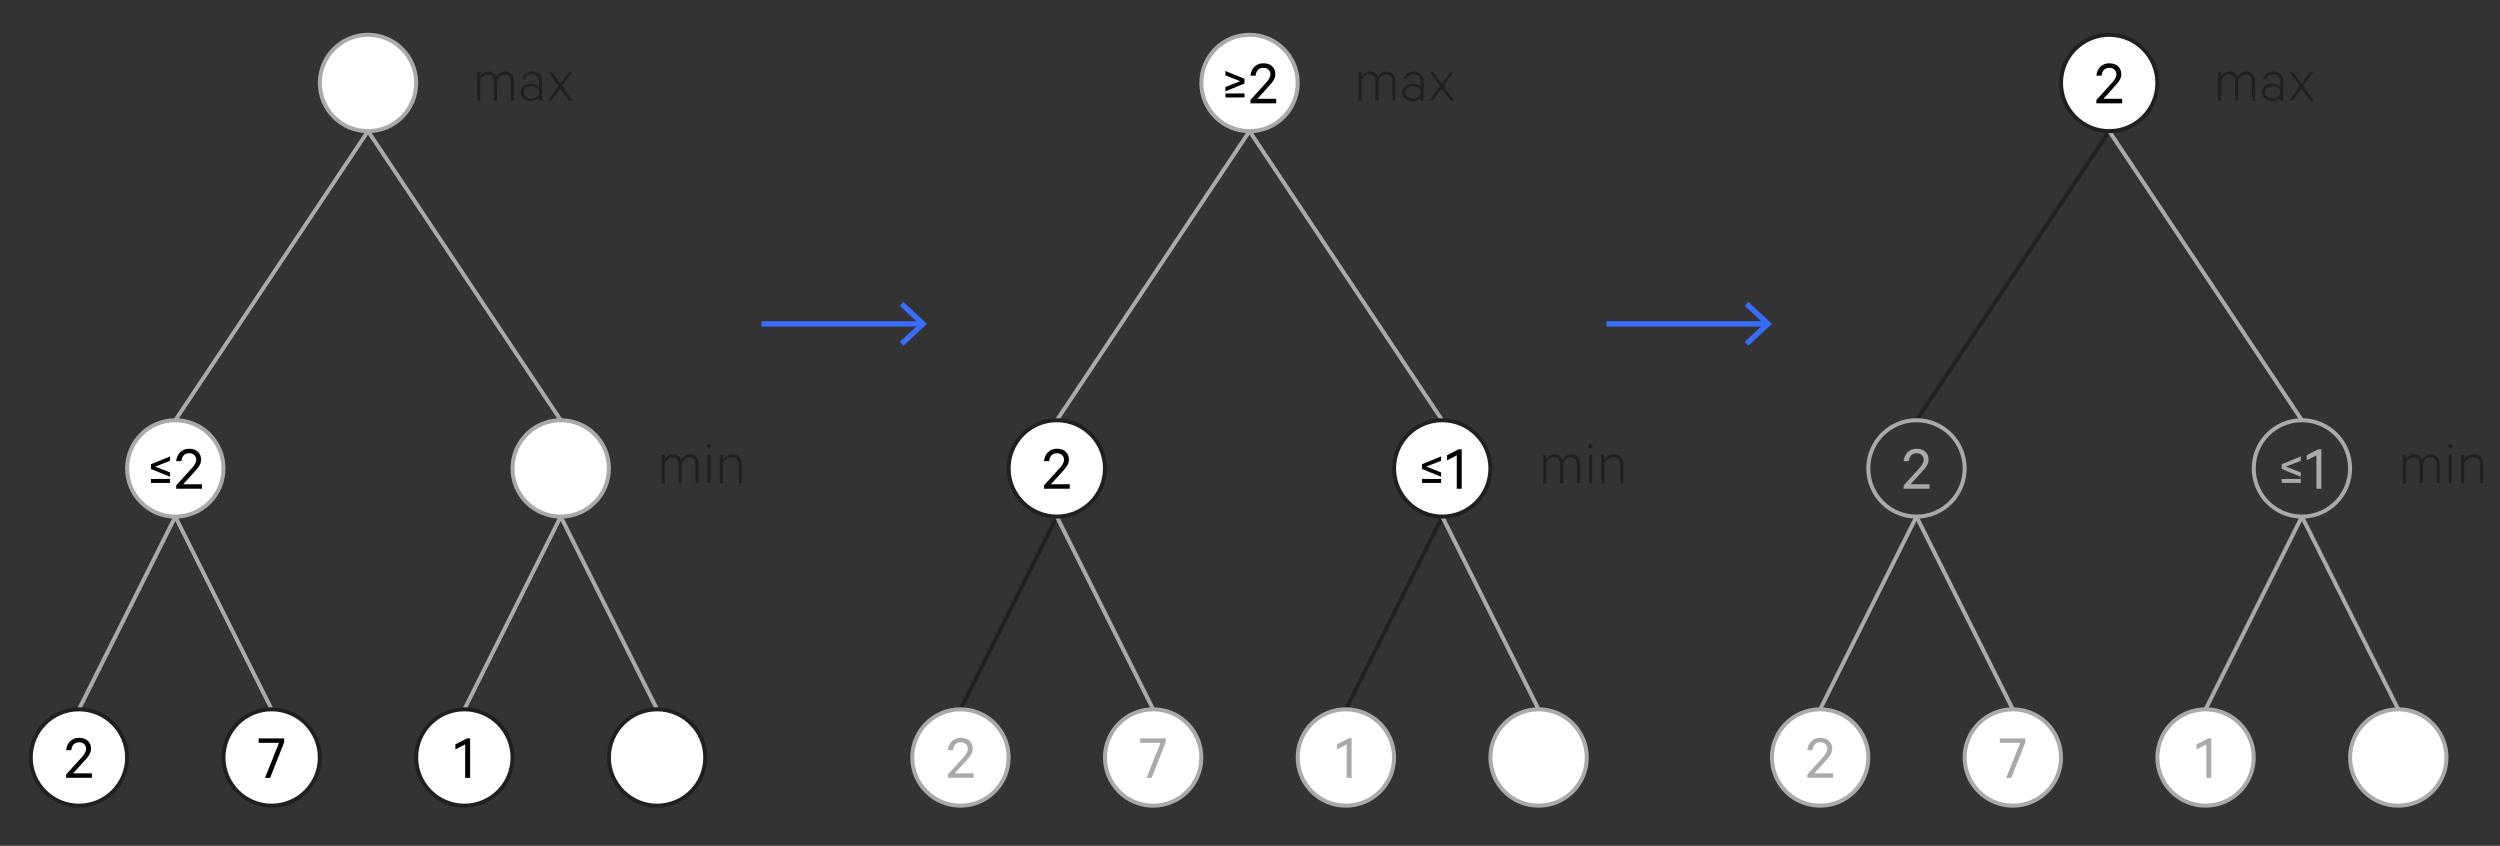 <?xml version="1.0" encoding="utf-8"?>
<!-- Generator: Adobe Illustrator 16.0.0, SVG Export Plug-In . SVG Version: 6.00 Build 0)  -->
<!DOCTYPE svg PUBLIC "-//W3C//DTD SVG 1.1 Tiny//EN" "http://www.w3.org/Graphics/SVG/1.1/DTD/svg11-tiny.dtd">
<svg version="1.1" baseProfile="tiny" id="Layer_1" xmlns="http://www.w3.org/2000/svg" xmlns:xlink="http://www.w3.org/1999/xlink"
	 x="0px" y="0px" width="467px" height="158px" viewBox="0 0 467 158" xml:space="preserve">
<rect x="0" y="0" width="467" height="158" fill="#333333" stroke="none"/>
<g>
	<line fill="none" stroke="#AAAAAA" stroke-width="0.75" stroke-miterlimit="10" x1="233.411" y1="24.5" x2="197.411" y2="78.5"/>
	<line fill="none" stroke="#AAAAAA" stroke-width="0.75" stroke-miterlimit="10" x1="233.411" y1="24.5" x2="269.41" y2="78.5"/>
	
		<line fill="#FFFFFF" stroke="#231F20" stroke-width="0.75" stroke-miterlimit="10" x1="269.41" y1="96.5" x2="251.411" y2="132.5"/>
	<line fill="none" stroke="#AAAAAA" stroke-width="0.75" stroke-miterlimit="10" x1="269.41" y1="96.5" x2="287.41" y2="132.5"/>
	
		<line fill="#FFFFFF" stroke="#231F20" stroke-width="0.75" stroke-miterlimit="10" x1="197.411" y1="96.5" x2="179.411" y2="132.5"/>
	<line fill="none" stroke="#AAAAAA" stroke-width="0.75" stroke-miterlimit="10" x1="197.411" y1="96.5" x2="215.411" y2="132.5"/>
</g>
<g>
	<rect x="88.244" y="11" fill="none" width="69.5" height="24"/>
	<path fill="#231F20" d="M92.72,14.384c0.16-0.288,0.388-0.53,0.684-0.726c0.296-0.196,0.62-0.294,0.972-0.294
		c0.52,0,0.92,0.168,1.2,0.504c0.28,0.336,0.42,0.78,0.42,1.332v3.6h-0.588v-3.516c0-0.424-0.096-0.758-0.288-1.002
		c-0.192-0.244-0.476-0.366-0.852-0.366c-0.32,0-0.608,0.104-0.864,0.312c-0.256,0.208-0.44,0.476-0.552,0.804V18.8h-0.6v-3.516
		c0-0.424-0.096-0.758-0.288-1.002c-0.192-0.244-0.476-0.366-0.852-0.366c-0.32,0-0.608,0.104-0.864,0.312s-0.44,0.476-0.552,0.804
		V18.8h-0.6v-5.328h0.6v0.816c0.144-0.271,0.35-0.494,0.618-0.666c0.268-0.172,0.574-0.258,0.918-0.258
		C91.976,13.364,92.472,13.704,92.72,14.384z"/>
	<path fill="#231F20" d="M101.276,18.8H100.7v-0.504c-0.128,0.152-0.328,0.288-0.6,0.408c-0.272,0.12-0.564,0.18-0.876,0.18
		c-0.56,0-1.028-0.15-1.404-0.45c-0.376-0.3-0.564-0.698-0.564-1.194c0-0.48,0.192-0.872,0.576-1.176
		c0.384-0.304,0.855-0.456,1.416-0.456c0.288,0,0.568,0.058,0.84,0.174c0.272,0.116,0.476,0.246,0.612,0.39v-0.948
		c0-0.4-0.118-0.722-0.354-0.966s-0.562-0.366-0.978-0.366c-0.664,0-1.096,0.304-1.296,0.912h-0.588
		c0.104-0.448,0.326-0.8,0.666-1.056c0.34-0.256,0.746-0.384,1.218-0.384c0.592,0,1.058,0.166,1.398,0.498
		c0.34,0.332,0.51,0.778,0.51,1.338V18.8z M100.7,17.588v-0.684c-0.088-0.232-0.266-0.422-0.534-0.57
		c-0.269-0.148-0.562-0.222-0.882-0.222c-0.408,0-0.754,0.098-1.038,0.294c-0.284,0.196-0.426,0.474-0.426,0.834
		s0.142,0.64,0.426,0.84c0.284,0.2,0.63,0.3,1.038,0.3c0.32,0,0.614-0.074,0.882-0.222C100.434,18.01,100.612,17.82,100.7,17.588z"
		/>
	<path fill="#231F20" d="M106.868,13.472l-1.884,2.592l1.968,2.736h-0.66l-1.644-2.28l-1.656,2.28h-0.636l1.968-2.712l-1.884-2.616
		h0.66l1.56,2.172l1.572-2.172H106.868z"/>
</g>
<g>
	<line fill="none" stroke="#AAAAAA" stroke-width="0.75" stroke-miterlimit="10" x1="68.744" y1="24.5" x2="32.744" y2="78.5"/>
	<line fill="none" stroke="#AAAAAA" stroke-width="0.75" stroke-miterlimit="10" x1="68.744" y1="24.5" x2="104.744" y2="78.5"/>
	<line fill="none" stroke="#AAAAAA" stroke-width="0.75" stroke-miterlimit="10" x1="104.744" y1="96.5" x2="86.744" y2="132.5"/>
	<line fill="none" stroke="#AAAAAA" stroke-width="0.75" stroke-miterlimit="10" x1="104.744" y1="96.5" x2="122.744" y2="132.5"/>
	<line fill="none" stroke="#AAAAAA" stroke-width="0.75" stroke-miterlimit="10" x1="32.744" y1="96.5" x2="14.744" y2="132.5"/>
	<line fill="none" stroke="#AAAAAA" stroke-width="0.75" stroke-miterlimit="10" x1="32.744" y1="96.5" x2="50.744" y2="132.5"/>
</g>
<g>
	<rect x="252.911" y="11" fill="none" width="69.5" height="24"/>
	<path fill="#231F20" d="M257.387,14.384c0.16-0.288,0.388-0.53,0.684-0.726c0.296-0.196,0.62-0.294,0.972-0.294
		c0.52,0,0.92,0.168,1.2,0.504c0.28,0.336,0.42,0.78,0.42,1.332v3.6h-0.588v-3.516c0-0.424-0.096-0.758-0.288-1.002
		c-0.192-0.244-0.476-0.366-0.852-0.366c-0.32,0-0.608,0.104-0.864,0.312c-0.256,0.208-0.44,0.476-0.552,0.804V18.8h-0.6v-3.516
		c0-0.424-0.096-0.758-0.288-1.002c-0.192-0.244-0.476-0.366-0.852-0.366c-0.32,0-0.608,0.104-0.864,0.312s-0.44,0.476-0.552,0.804
		V18.8h-0.6v-5.328h0.6v0.816c0.144-0.271,0.35-0.494,0.618-0.666c0.268-0.172,0.574-0.258,0.918-0.258
		C256.643,13.364,257.139,13.704,257.387,14.384z"/>
	<path fill="#231F20" d="M265.943,18.8h-0.576v-0.504c-0.129,0.152-0.328,0.288-0.601,0.408c-0.272,0.12-0.563,0.18-0.876,0.18
		c-0.561,0-1.027-0.15-1.404-0.45c-0.375-0.3-0.563-0.698-0.563-1.194c0-0.48,0.192-0.872,0.576-1.176s0.855-0.456,1.416-0.456
		c0.288,0,0.567,0.058,0.84,0.174c0.272,0.116,0.476,0.246,0.612,0.39v-0.948c0-0.4-0.119-0.722-0.354-0.966
		s-0.562-0.366-0.978-0.366c-0.664,0-1.097,0.304-1.297,0.912h-0.588c0.104-0.448,0.326-0.8,0.666-1.056
		c0.34-0.256,0.746-0.384,1.219-0.384c0.592,0,1.058,0.166,1.397,0.498c0.341,0.332,0.511,0.778,0.511,1.338V18.8z M265.367,17.588
		v-0.684c-0.088-0.232-0.267-0.422-0.534-0.57c-0.269-0.148-0.562-0.222-0.882-0.222c-0.408,0-0.754,0.098-1.039,0.294
		c-0.283,0.196-0.426,0.474-0.426,0.834s0.143,0.64,0.426,0.84c0.285,0.2,0.631,0.3,1.039,0.3c0.319,0,0.613-0.074,0.882-0.222
		C265.101,18.01,265.279,17.82,265.367,17.588z"/>
	<path fill="#231F20" d="M271.535,13.472l-1.885,2.592l1.969,2.736h-0.66l-1.645-2.28l-1.656,2.28h-0.635l1.967-2.712l-1.883-2.616
		h0.66l1.559,2.172l1.572-2.172H271.535z"/>
</g>
<g>
	<circle fill="#FFFFFF" stroke="#AAAAAA" stroke-width="0.75" stroke-miterlimit="10" cx="68.744" cy="15.5" r="9"/>
	<circle fill="#FFFFFF" stroke="#AAAAAA" stroke-width="0.75" stroke-miterlimit="10" cx="32.744" cy="87.5" r="9"/>
	<circle fill="#FFFFFF" stroke="#AAAAAA" stroke-width="0.75" stroke-miterlimit="10" cx="104.744" cy="87.5" r="9"/>
	<circle fill="#FFFFFF" stroke="#231F20" stroke-width="0.75" stroke-miterlimit="10" cx="86.744" cy="141.5" r="9"/>
	<circle fill="#FFFFFF" stroke="#231F20" stroke-width="0.75" stroke-miterlimit="10" cx="122.744" cy="141.5" r="9"/>
	<circle fill="#FFFFFF" stroke="#231F20" stroke-width="0.75" stroke-miterlimit="10" cx="14.744" cy="141.5" r="9"/>
	<circle fill="#FFFFFF" stroke="#231F20" stroke-width="0.75" stroke-miterlimit="10" cx="50.744" cy="141.5" r="9"/>
</g>
<g>
	<circle fill="#FFFFFF" stroke="#231F20" stroke-width="0.75" stroke-miterlimit="10" cx="197.411" cy="87.5" r="9"/>
	<circle fill="#FFFFFF" stroke="#231F20" stroke-width="0.75" stroke-miterlimit="10" cx="269.41" cy="87.5" r="9"/>
	<circle fill="#FFFFFF" stroke="#AAAAAA" stroke-width="0.75" stroke-miterlimit="10" cx="233.411" cy="15.5" r="9"/>
	<circle fill="#FFFFFF" stroke="#AAAAAA" stroke-width="0.75" stroke-miterlimit="10" cx="251.411" cy="141.5" r="9"/>
	<circle fill="#FFFFFF" stroke="#AAAAAA" stroke-width="0.75" stroke-miterlimit="10" cx="287.41" cy="141.5" r="9"/>
	<circle fill="#FFFFFF" stroke="#AAAAAA" stroke-width="0.75" stroke-miterlimit="10" cx="179.411" cy="141.5" r="9"/>
	<circle fill="#FFFFFF" stroke="#AAAAAA" stroke-width="0.75" stroke-miterlimit="10" cx="215.411" cy="141.5" r="9"/>
</g>
<g>
	<rect x="170.495" y="137.5" fill="none" width="17.916" height="20.5"/>
	<path fill="#AAAAAA" d="M180.803,139.912c0-0.376-0.12-0.679-0.36-0.906c-0.24-0.229-0.564-0.342-0.972-0.342
		c-0.432,0-0.77,0.134-1.014,0.401c-0.244,0.269-0.386,0.626-0.426,1.074h-0.972c0.072-0.696,0.324-1.256,0.756-1.68
		s0.984-0.636,1.656-0.636c0.696,0,1.244,0.188,1.644,0.563s0.6,0.88,0.6,1.512c0,0.112-0.014,0.229-0.042,0.349
		s-0.056,0.224-0.084,0.312s-0.08,0.198-0.156,0.33c-0.076,0.132-0.134,0.23-0.174,0.294c-0.04,0.064-0.12,0.168-0.24,0.312
		c-0.12,0.144-0.2,0.239-0.24,0.288c-0.04,0.048-0.134,0.153-0.282,0.317c-0.148,0.164-0.238,0.267-0.27,0.307l-1.872,2.052h3.516
		v0.84h-4.812v-0.624l2.376-2.616c0.36-0.399,0.604-0.672,0.732-0.815c0.128-0.145,0.266-0.349,0.414-0.612
		C180.729,140.368,180.803,140.128,180.803,139.912z"/>
</g>
<g>
	<rect x="204.661" y="137.5" fill="none" width="21.5" height="20.5"/>
	<path fill="#AAAAAA" d="M217.75,138.664l-2.628,6.636h-0.948l2.604-6.528h-3.792v-0.84h4.764V138.664z"/>
</g>
<g>
	<rect x="240.661" y="137.5" fill="none" width="21.5" height="20.5"/>
	<path fill="#AAAAAA" d="M252.484,137.92v7.38h-0.924v-6.24l-1.824,0.937v-0.96l2.184-1.116H252.484z"/>
</g>
<g>
	<rect x="287.41" y="82.5" fill="none" width="69.5" height="24"/>
	<path fill="#231F20" d="M291.887,85.884c0.16-0.288,0.388-0.53,0.684-0.726c0.297-0.196,0.62-0.295,0.973-0.295
		c0.52,0,0.92,0.168,1.199,0.504c0.28,0.336,0.42,0.781,0.42,1.332V90.3h-0.588v-3.517c0-0.424-0.096-0.758-0.287-1.002
		c-0.192-0.243-0.477-0.365-0.853-0.365c-0.319,0-0.608,0.104-0.864,0.312c-0.256,0.207-0.439,0.476-0.552,0.803V90.3h-0.601v-3.517
		c0-0.424-0.096-0.758-0.287-1.002c-0.192-0.243-0.477-0.365-0.852-0.365c-0.32,0-0.609,0.104-0.865,0.312
		c-0.256,0.207-0.439,0.476-0.551,0.803V90.3h-0.601v-5.328h0.601v0.815c0.144-0.271,0.35-0.493,0.617-0.666
		c0.268-0.172,0.574-0.258,0.918-0.258C291.143,84.863,291.639,85.204,291.887,85.884z"/>
	<path fill="#231F20" d="M297.406,83.064c0.08,0.08,0.121,0.176,0.121,0.287c0,0.112-0.041,0.209-0.121,0.288
		c-0.08,0.08-0.176,0.12-0.287,0.12c-0.112,0-0.209-0.04-0.289-0.12c-0.079-0.079-0.119-0.176-0.119-0.288
		c0-0.111,0.04-0.207,0.119-0.287c0.08-0.08,0.177-0.121,0.289-0.121C297.23,82.943,297.326,82.984,297.406,83.064z M297.419,84.972
		V90.3h-0.601v-5.328H297.419z"/>
	<path fill="#231F20" d="M299.123,90.3v-5.328h0.6v0.853c0.176-0.272,0.414-0.5,0.714-0.685c0.3-0.184,0.63-0.276,0.989-0.276
		c0.592,0,1.049,0.174,1.369,0.522c0.318,0.349,0.479,0.81,0.479,1.386V90.3h-0.588v-3.444c0-0.432-0.113-0.779-0.342-1.043
		c-0.229-0.265-0.57-0.396-1.025-0.396c-0.352,0-0.672,0.107-0.96,0.324c-0.288,0.215-0.5,0.492-0.636,0.828V90.3H299.123z"/>
</g>
<g>
	<rect x="186.661" y="83.5" fill="none" width="21.5" height="20.5"/>
	<path d="M198.761,85.912c0-0.376-0.12-0.679-0.36-0.906c-0.24-0.229-0.564-0.342-0.972-0.342c-0.432,0-0.77,0.134-1.014,0.401
		c-0.244,0.269-0.386,0.626-0.426,1.074h-0.972c0.072-0.696,0.324-1.256,0.756-1.68s0.984-0.636,1.656-0.636
		c0.696,0,1.244,0.188,1.644,0.563s0.6,0.88,0.6,1.512c0,0.112-0.014,0.229-0.042,0.349s-0.056,0.224-0.084,0.312
		s-0.08,0.198-0.156,0.33c-0.076,0.132-0.134,0.23-0.174,0.294c-0.04,0.064-0.12,0.168-0.24,0.312c-0.12,0.144-0.2,0.239-0.24,0.288
		c-0.04,0.048-0.134,0.153-0.282,0.317c-0.148,0.164-0.238,0.267-0.27,0.307l-1.872,2.052h3.516v0.84h-4.812v-0.624l2.376-2.616
		c0.36-0.399,0.604-0.672,0.732-0.815c0.128-0.145,0.266-0.349,0.414-0.612C198.687,86.368,198.761,86.128,198.761,85.912z"/>
</g>
<g>
	<rect x="122.744" y="82.5" fill="none" width="69.5" height="24"/>
	<path fill="#231F20" d="M127.22,85.884c0.16-0.288,0.388-0.53,0.684-0.726c0.296-0.196,0.62-0.295,0.972-0.295
		c0.52,0,0.92,0.168,1.2,0.504c0.28,0.336,0.42,0.781,0.42,1.332V90.3h-0.588v-3.517c0-0.424-0.096-0.758-0.288-1.002
		c-0.192-0.243-0.476-0.365-0.852-0.365c-0.32,0-0.608,0.104-0.864,0.312c-0.256,0.207-0.44,0.476-0.552,0.803V90.3h-0.6v-3.517
		c0-0.424-0.096-0.758-0.288-1.002c-0.192-0.243-0.476-0.365-0.852-0.365c-0.32,0-0.608,0.104-0.864,0.312
		c-0.256,0.207-0.44,0.476-0.552,0.803V90.3h-0.6v-5.328h0.6v0.815c0.144-0.271,0.35-0.493,0.618-0.666
		c0.268-0.172,0.574-0.258,0.918-0.258C126.476,84.863,126.972,85.204,127.22,85.884z"/>
	<path fill="#231F20" d="M132.74,83.064c0.08,0.08,0.12,0.176,0.12,0.287c0,0.112-0.04,0.209-0.12,0.288
		c-0.08,0.08-0.176,0.12-0.288,0.12c-0.112,0-0.208-0.04-0.288-0.12c-0.08-0.079-0.12-0.176-0.12-0.288
		c0-0.111,0.04-0.207,0.12-0.287c0.08-0.08,0.176-0.121,0.288-0.121C132.564,82.943,132.66,82.984,132.74,83.064z M132.752,84.972
		V90.3h-0.6v-5.328H132.752z"/>
	<path fill="#231F20" d="M134.456,90.3v-5.328h0.6v0.853c0.176-0.272,0.414-0.5,0.714-0.685c0.3-0.184,0.63-0.276,0.99-0.276
		c0.592,0,1.049,0.174,1.369,0.522c0.318,0.349,0.479,0.81,0.479,1.386V90.3h-0.588v-3.444c0-0.432-0.113-0.779-0.342-1.043
		c-0.229-0.265-0.57-0.396-1.025-0.396c-0.353,0-0.672,0.107-0.96,0.324c-0.288,0.215-0.5,0.492-0.636,0.828V90.3H134.456z"/>
</g>
<g>
	
		<line fill="#FFFFFF" stroke="#231F20" stroke-width="0.75" stroke-miterlimit="10" x1="393.998" y1="24.5" x2="357.998" y2="78.5"/>
	<line fill="none" stroke="#AAAAAA" stroke-width="0.75" stroke-miterlimit="10" x1="393.998" y1="24.5" x2="429.998" y2="78.5"/>
	<line fill="none" stroke="#AAAAAA" stroke-width="0.75" stroke-miterlimit="10" x1="429.998" y1="96.5" x2="411.998" y2="132.5"/>
	<line fill="none" stroke="#AAAAAA" stroke-width="0.75" stroke-miterlimit="10" x1="429.998" y1="96.5" x2="447.998" y2="132.5"/>
	<line fill="none" stroke="#AAAAAA" stroke-width="0.75" stroke-miterlimit="10" x1="357.998" y1="96.5" x2="339.998" y2="132.5"/>
	<line fill="none" stroke="#AAAAAA" stroke-width="0.75" stroke-miterlimit="10" x1="357.998" y1="96.5" x2="375.998" y2="132.5"/>
</g>
<g>
	<rect x="413.498" y="11" fill="none" width="69.5" height="24"/>
	<path fill="#231F20" d="M417.973,14.384c0.16-0.288,0.389-0.53,0.685-0.726c0.296-0.196,0.62-0.294,0.972-0.294
		c0.52,0,0.92,0.168,1.2,0.504s0.42,0.78,0.42,1.332v3.6h-0.588v-3.516c0-0.424-0.097-0.758-0.288-1.002
		c-0.191-0.244-0.477-0.366-0.852-0.366c-0.32,0-0.608,0.104-0.864,0.312c-0.257,0.208-0.44,0.476-0.552,0.804V18.8h-0.601v-3.516
		c0-0.424-0.096-0.758-0.288-1.002c-0.191-0.244-0.476-0.366-0.852-0.366c-0.32,0-0.608,0.104-0.864,0.312s-0.44,0.476-0.552,0.804
		V18.8h-0.6v-5.328h0.6v0.816c0.145-0.271,0.35-0.494,0.617-0.666c0.269-0.172,0.574-0.258,0.918-0.258
		C417.229,13.364,417.725,13.704,417.973,14.384z"/>
	<path fill="#231F20" d="M426.529,18.8h-0.576v-0.504c-0.128,0.152-0.328,0.288-0.6,0.408c-0.272,0.12-0.564,0.18-0.877,0.18
		c-0.56,0-1.027-0.15-1.403-0.45c-0.376-0.3-0.563-0.698-0.563-1.194c0-0.48,0.191-0.872,0.576-1.176
		c0.383-0.304,0.855-0.456,1.416-0.456c0.287,0,0.567,0.058,0.84,0.174c0.271,0.116,0.475,0.246,0.611,0.39v-0.948
		c0-0.4-0.118-0.722-0.354-0.966c-0.236-0.244-0.562-0.366-0.979-0.366c-0.664,0-1.096,0.304-1.296,0.912h-0.588
		c0.104-0.448,0.325-0.8,0.666-1.056c0.34-0.256,0.745-0.384,1.218-0.384c0.592,0,1.059,0.166,1.398,0.498s0.51,0.778,0.51,1.338
		V18.8z M425.953,17.588v-0.684c-0.088-0.232-0.266-0.422-0.533-0.57c-0.27-0.148-0.562-0.222-0.883-0.222
		c-0.408,0-0.754,0.098-1.038,0.294c-0.284,0.196-0.426,0.474-0.426,0.834s0.142,0.64,0.426,0.84c0.284,0.2,0.63,0.3,1.038,0.3
		c0.32,0,0.613-0.074,0.883-0.222C425.688,18.01,425.865,17.82,425.953,17.588z"/>
	<path fill="#231F20" d="M432.121,13.472l-1.884,2.592l1.968,2.736h-0.66l-1.644-2.28l-1.656,2.28h-0.636l1.968-2.712l-1.884-2.616
		h0.66l1.56,2.172l1.572-2.172H432.121z"/>
</g>
<g>
	<circle fill="none" stroke="#AAAAAA" stroke-width="0.75" stroke-miterlimit="10" cx="357.998" cy="87.5" r="9"/>
	<circle fill="none" stroke="#AAAAAA" stroke-width="0.75" stroke-miterlimit="10" cx="429.998" cy="87.5" r="9"/>
	<circle fill="#FFFFFF" stroke="#231F20" stroke-width="0.75" stroke-miterlimit="10" cx="393.998" cy="15.5" r="9"/>
	<circle fill="#FFFFFF" stroke="#AAAAAA" stroke-width="0.75" stroke-miterlimit="10" cx="411.998" cy="141.5" r="9"/>
	<circle fill="#FFFFFF" stroke="#AAAAAA" stroke-width="0.75" stroke-miterlimit="10" cx="447.998" cy="141.5" r="9"/>
	<circle fill="#FFFFFF" stroke="#AAAAAA" stroke-width="0.75" stroke-miterlimit="10" cx="339.998" cy="141.5" r="9"/>
	<circle fill="#FFFFFF" stroke="#AAAAAA" stroke-width="0.75" stroke-miterlimit="10" cx="375.998" cy="141.5" r="9"/>
</g>
<g>
	<rect x="330.996" y="137.5" fill="none" width="18.002" height="20.5"/>
	<path fill="#AAAAAA" d="M341.348,139.912c0-0.376-0.12-0.679-0.36-0.906c-0.239-0.229-0.563-0.342-0.972-0.342
		c-0.432,0-0.771,0.134-1.014,0.401c-0.244,0.269-0.387,0.626-0.427,1.074h-0.972c0.072-0.696,0.324-1.256,0.756-1.68
		s0.984-0.636,1.656-0.636c0.695,0,1.244,0.188,1.644,0.563s0.601,0.88,0.601,1.512c0,0.112-0.015,0.229-0.043,0.349
		c-0.027,0.12-0.056,0.224-0.084,0.312c-0.027,0.088-0.08,0.198-0.155,0.33c-0.076,0.132-0.134,0.23-0.175,0.294
		c-0.039,0.064-0.119,0.168-0.239,0.312c-0.12,0.144-0.2,0.239-0.24,0.288c-0.04,0.048-0.134,0.153-0.282,0.317
		s-0.238,0.267-0.27,0.307l-1.872,2.052h3.517v0.84h-4.812v-0.624l2.376-2.616c0.36-0.399,0.604-0.672,0.731-0.815
		c0.129-0.145,0.266-0.349,0.414-0.612S341.348,140.128,341.348,139.912z"/>
</g>
<g>
	<rect x="365.248" y="137.5" fill="none" width="21.5" height="20.5"/>
	<path fill="#AAAAAA" d="M378.337,138.664l-2.628,6.636h-0.948l2.604-6.528h-3.793v-0.84h4.765V138.664z"/>
</g>
<g>
	<rect x="401.248" y="137.5" fill="none" width="21.5" height="20.5"/>
	<path fill="#AAAAAA" d="M413.07,137.92v7.38h-0.924v-6.24l-1.824,0.937v-0.96l2.185-1.116H413.07z"/>
</g>
<g>
	<rect x="447.998" y="82.5" fill="none" width="69.5" height="24"/>
	<path fill="#231F20" d="M452.473,85.884c0.16-0.288,0.389-0.53,0.685-0.726c0.296-0.196,0.62-0.295,0.972-0.295
		c0.52,0,0.92,0.168,1.2,0.504s0.42,0.781,0.42,1.332V90.3h-0.588v-3.517c0-0.424-0.097-0.758-0.288-1.002
		c-0.191-0.243-0.477-0.365-0.852-0.365c-0.32,0-0.608,0.104-0.864,0.312c-0.257,0.207-0.44,0.476-0.552,0.803V90.3h-0.601v-3.517
		c0-0.424-0.096-0.758-0.288-1.002c-0.191-0.243-0.476-0.365-0.852-0.365c-0.32,0-0.608,0.104-0.864,0.312
		c-0.256,0.207-0.44,0.476-0.552,0.803V90.3h-0.6v-5.328h0.6v0.815c0.145-0.271,0.35-0.493,0.617-0.666
		c0.269-0.172,0.574-0.258,0.918-0.258C451.729,84.863,452.225,85.204,452.473,85.884z"/>
	<path fill="#231F20" d="M457.993,83.064c0.08,0.08,0.12,0.176,0.12,0.287c0,0.112-0.04,0.209-0.12,0.288
		c-0.08,0.08-0.176,0.12-0.288,0.12c-0.111,0-0.208-0.04-0.288-0.12c-0.079-0.079-0.12-0.176-0.12-0.288
		c0-0.111,0.041-0.207,0.12-0.287c0.08-0.08,0.177-0.121,0.288-0.121C457.817,82.943,457.913,82.984,457.993,83.064z
		 M458.006,84.972V90.3h-0.601v-5.328H458.006z"/>
	<path fill="#231F20" d="M459.709,90.3v-5.328h0.6v0.853c0.176-0.272,0.414-0.5,0.715-0.685c0.299-0.184,0.63-0.276,0.989-0.276
		c0.592,0,1.049,0.174,1.369,0.522c0.318,0.349,0.479,0.81,0.479,1.386V90.3h-0.588v-3.444c0-0.432-0.113-0.779-0.342-1.043
		c-0.229-0.265-0.57-0.396-1.025-0.396c-0.353,0-0.673,0.107-0.96,0.324c-0.289,0.215-0.5,0.492-0.637,0.828V90.3H459.709z"/>
</g>
<g>
	<rect x="347.248" y="83.5" fill="none" width="21.5" height="20.5"/>
	<path fill="#AAAAAA" d="M359.348,85.912c0-0.376-0.12-0.679-0.36-0.906c-0.239-0.229-0.563-0.342-0.972-0.342
		c-0.432,0-0.771,0.134-1.014,0.401c-0.244,0.269-0.387,0.626-0.427,1.074h-0.972c0.072-0.696,0.324-1.256,0.756-1.68
		s0.984-0.636,1.656-0.636c0.695,0,1.244,0.188,1.644,0.563s0.601,0.88,0.601,1.512c0,0.112-0.015,0.229-0.043,0.349
		c-0.027,0.12-0.056,0.224-0.084,0.312c-0.027,0.088-0.08,0.198-0.155,0.33c-0.076,0.132-0.134,0.23-0.175,0.294
		c-0.039,0.064-0.119,0.168-0.239,0.312c-0.12,0.144-0.2,0.239-0.24,0.288c-0.04,0.048-0.134,0.153-0.282,0.317
		s-0.238,0.267-0.27,0.307l-1.872,2.052h3.517v0.84h-4.812v-0.624l2.376-2.616c0.36-0.399,0.604-0.672,0.731-0.815
		c0.129-0.145,0.266-0.349,0.414-0.612S359.348,86.128,359.348,85.912z"/>
</g>
<g>
	<rect x="383.248" y="11.5" fill="none" width="21.5" height="20.5"/>
	<path d="M395.348,13.912c0-0.376-0.119-0.679-0.359-0.906c-0.24-0.229-0.564-0.342-0.973-0.342c-0.432,0-0.77,0.134-1.014,0.401
		c-0.244,0.269-0.387,0.626-0.426,1.074h-0.973c0.072-0.696,0.324-1.256,0.756-1.68c0.433-0.424,0.984-0.636,1.656-0.636
		c0.696,0,1.244,0.188,1.645,0.563c0.399,0.376,0.6,0.88,0.6,1.512c0,0.112-0.014,0.229-0.042,0.349s-0.056,0.224-0.084,0.312
		s-0.08,0.198-0.155,0.33c-0.076,0.132-0.135,0.23-0.175,0.294c-0.04,0.064-0.12,0.168-0.239,0.312
		c-0.121,0.144-0.201,0.239-0.24,0.288c-0.041,0.048-0.135,0.153-0.282,0.317c-0.148,0.164-0.238,0.267-0.271,0.307L392.9,18.46
		h3.516v0.84h-4.812v-0.624l2.377-2.616c0.359-0.399,0.604-0.672,0.731-0.815c0.128-0.145,0.266-0.349,0.414-0.612
		C395.273,14.368,395.348,14.128,395.348,13.912z"/>
</g>
<g>
	<line fill="none" stroke="#386DF9" stroke-miterlimit="10" x1="142.25" y1="60.5" x2="172.076" y2="60.5"/>
	<g>
		<polygon fill="#386DF9" points="168.763,64.59 168.081,63.857 171.692,60.501 168.081,57.144 168.763,56.411 173.161,60.501 		"/>
	</g>
</g>
<g>
	<line fill="none" stroke="#386DF9" stroke-miterlimit="10" x1="300.086" y1="60.5" x2="329.912" y2="60.5"/>
	<g>
		<polygon fill="#386DF9" points="326.599,64.59 325.916,63.857 329.528,60.501 325.916,57.144 326.599,56.411 330.996,60.501 		"/>
	</g>
</g>
<g>
	<rect x="258.661" y="83.5" fill="none" width="21.5" height="20.5"/>
	<path d="M265.631,87.604v-0.888l3.563-1.452v0.816l-2.76,1.08l2.76,1.092v0.804L265.631,87.604z M265.631,90.208v-0.744h3.563
		v0.744H265.631z"/>
	<path d="M273.047,83.92v7.38h-0.924v-6.24l-1.824,0.937v-0.96l2.184-1.116H273.047z"/>
</g>
<g>
	<rect x="222.661" y="11.5" fill="none" width="21.5" height="20.5"/>
	<path d="M232.475,14.716v0.888l-3.564,1.452v-0.804l2.748-1.092l-2.748-1.08v-0.816L232.475,14.716z M232.475,17.464v0.744h-3.564
		v-0.744H232.475z"/>
	<path d="M237.323,13.912c0-0.376-0.12-0.679-0.36-0.906c-0.24-0.229-0.564-0.342-0.972-0.342c-0.432,0-0.77,0.134-1.014,0.401
		c-0.244,0.269-0.386,0.626-0.426,1.074h-0.972c0.072-0.696,0.324-1.256,0.756-1.68s0.984-0.636,1.656-0.636
		c0.696,0,1.244,0.188,1.644,0.563s0.6,0.88,0.6,1.512c0,0.112-0.014,0.229-0.042,0.349s-0.056,0.224-0.084,0.312
		s-0.08,0.198-0.156,0.33c-0.076,0.132-0.134,0.23-0.174,0.294c-0.04,0.064-0.12,0.168-0.24,0.312c-0.12,0.144-0.2,0.239-0.24,0.288
		c-0.04,0.048-0.134,0.153-0.282,0.317c-0.148,0.164-0.238,0.267-0.27,0.307l-1.872,2.052h3.516v0.84h-4.812v-0.624l2.376-2.616
		c0.36-0.399,0.604-0.672,0.732-0.815c0.128-0.145,0.266-0.349,0.414-0.612C237.249,14.368,237.323,14.128,237.323,13.912z"/>
</g>
<g>
	<rect x="419.248" y="83.5" fill="none" width="21.5" height="20.5"/>
	<path fill="#AAAAAA" d="M426.217,87.604v-0.888l3.564-1.452v0.816l-2.76,1.08l2.76,1.092v0.804L426.217,87.604z M426.217,90.208
		v-0.744h3.564v0.744H426.217z"/>
	<path fill="#AAAAAA" d="M433.633,83.92v7.38h-0.924v-6.24l-1.824,0.937v-0.96l2.185-1.116H433.633z"/>
</g>
<g>
	<g>
		<rect x="6.161" y="137.5" fill="none" width="17.167" height="20.5"/>
		<path d="M16.095,139.912c0-0.376-0.12-0.679-0.36-0.906c-0.24-0.229-0.564-0.342-0.972-0.342c-0.432,0-0.77,0.134-1.014,0.401
			c-0.244,0.269-0.386,0.626-0.426,1.074h-0.972c0.072-0.696,0.324-1.256,0.756-1.68s0.984-0.636,1.656-0.636
			c0.696,0,1.244,0.188,1.644,0.563s0.6,0.88,0.6,1.512c0,0.112-0.014,0.229-0.042,0.349s-0.056,0.224-0.084,0.312
			s-0.08,0.198-0.156,0.33c-0.076,0.132-0.134,0.23-0.174,0.294c-0.04,0.064-0.12,0.168-0.24,0.312
			c-0.12,0.144-0.2,0.239-0.24,0.288c-0.04,0.048-0.134,0.153-0.282,0.317c-0.148,0.164-0.238,0.267-0.27,0.307l-1.872,2.052h3.516
			v0.84h-4.812v-0.624l2.376-2.616c0.36-0.399,0.604-0.672,0.732-0.815c0.128-0.145,0.266-0.349,0.414-0.612
			C16.021,140.368,16.095,140.128,16.095,139.912z"/>
	</g>
	<g>
		<rect x="39.994" y="137.5" fill="none" width="21.5" height="20.5"/>
		<path d="M53.083,138.664l-2.628,6.636h-0.948l2.604-6.528h-3.792v-0.84h4.764V138.664z"/>
	</g>
	<g>
		<rect x="75.994" y="137.5" fill="none" width="21.5" height="20.5"/>
		<path d="M87.817,137.92v7.38h-0.924v-6.24l-1.824,0.937v-0.96l2.184-1.116H87.817z"/>
	</g>
	<g>
		<rect x="21.994" y="83.5" fill="none" width="21.5" height="20.5"/>
		<path d="M28.196,87.604v-0.888l3.564-1.452v0.816L29,87.16l2.76,1.092v0.804L28.196,87.604z M28.196,90.208v-0.744h3.564v0.744
			H28.196z"/>
		<path d="M36.656,85.912c0-0.376-0.12-0.679-0.36-0.906c-0.24-0.229-0.564-0.342-0.972-0.342c-0.432,0-0.77,0.134-1.014,0.401
			c-0.244,0.269-0.386,0.626-0.426,1.074h-0.972c0.072-0.696,0.324-1.256,0.756-1.68s0.984-0.636,1.656-0.636
			c0.696,0,1.244,0.188,1.644,0.563s0.6,0.88,0.6,1.512c0,0.112-0.014,0.229-0.042,0.349s-0.056,0.224-0.084,0.312
			s-0.08,0.198-0.156,0.33c-0.076,0.132-0.134,0.23-0.174,0.294c-0.04,0.064-0.12,0.168-0.24,0.312
			c-0.12,0.144-0.2,0.239-0.24,0.288c-0.04,0.048-0.134,0.153-0.282,0.317c-0.148,0.164-0.238,0.267-0.27,0.307l-1.872,2.052h3.516
			v0.84h-4.812v-0.624l2.376-2.616c0.36-0.399,0.604-0.672,0.732-0.815c0.128-0.145,0.266-0.349,0.414-0.612
			C36.582,86.368,36.656,86.128,36.656,85.912z"/>
	</g>
</g>
<g>
</g>
<g>
</g>
<g>
</g>
<g>
</g>
<g>
</g>
<g>
</g>
<g>
</g>
</svg>
